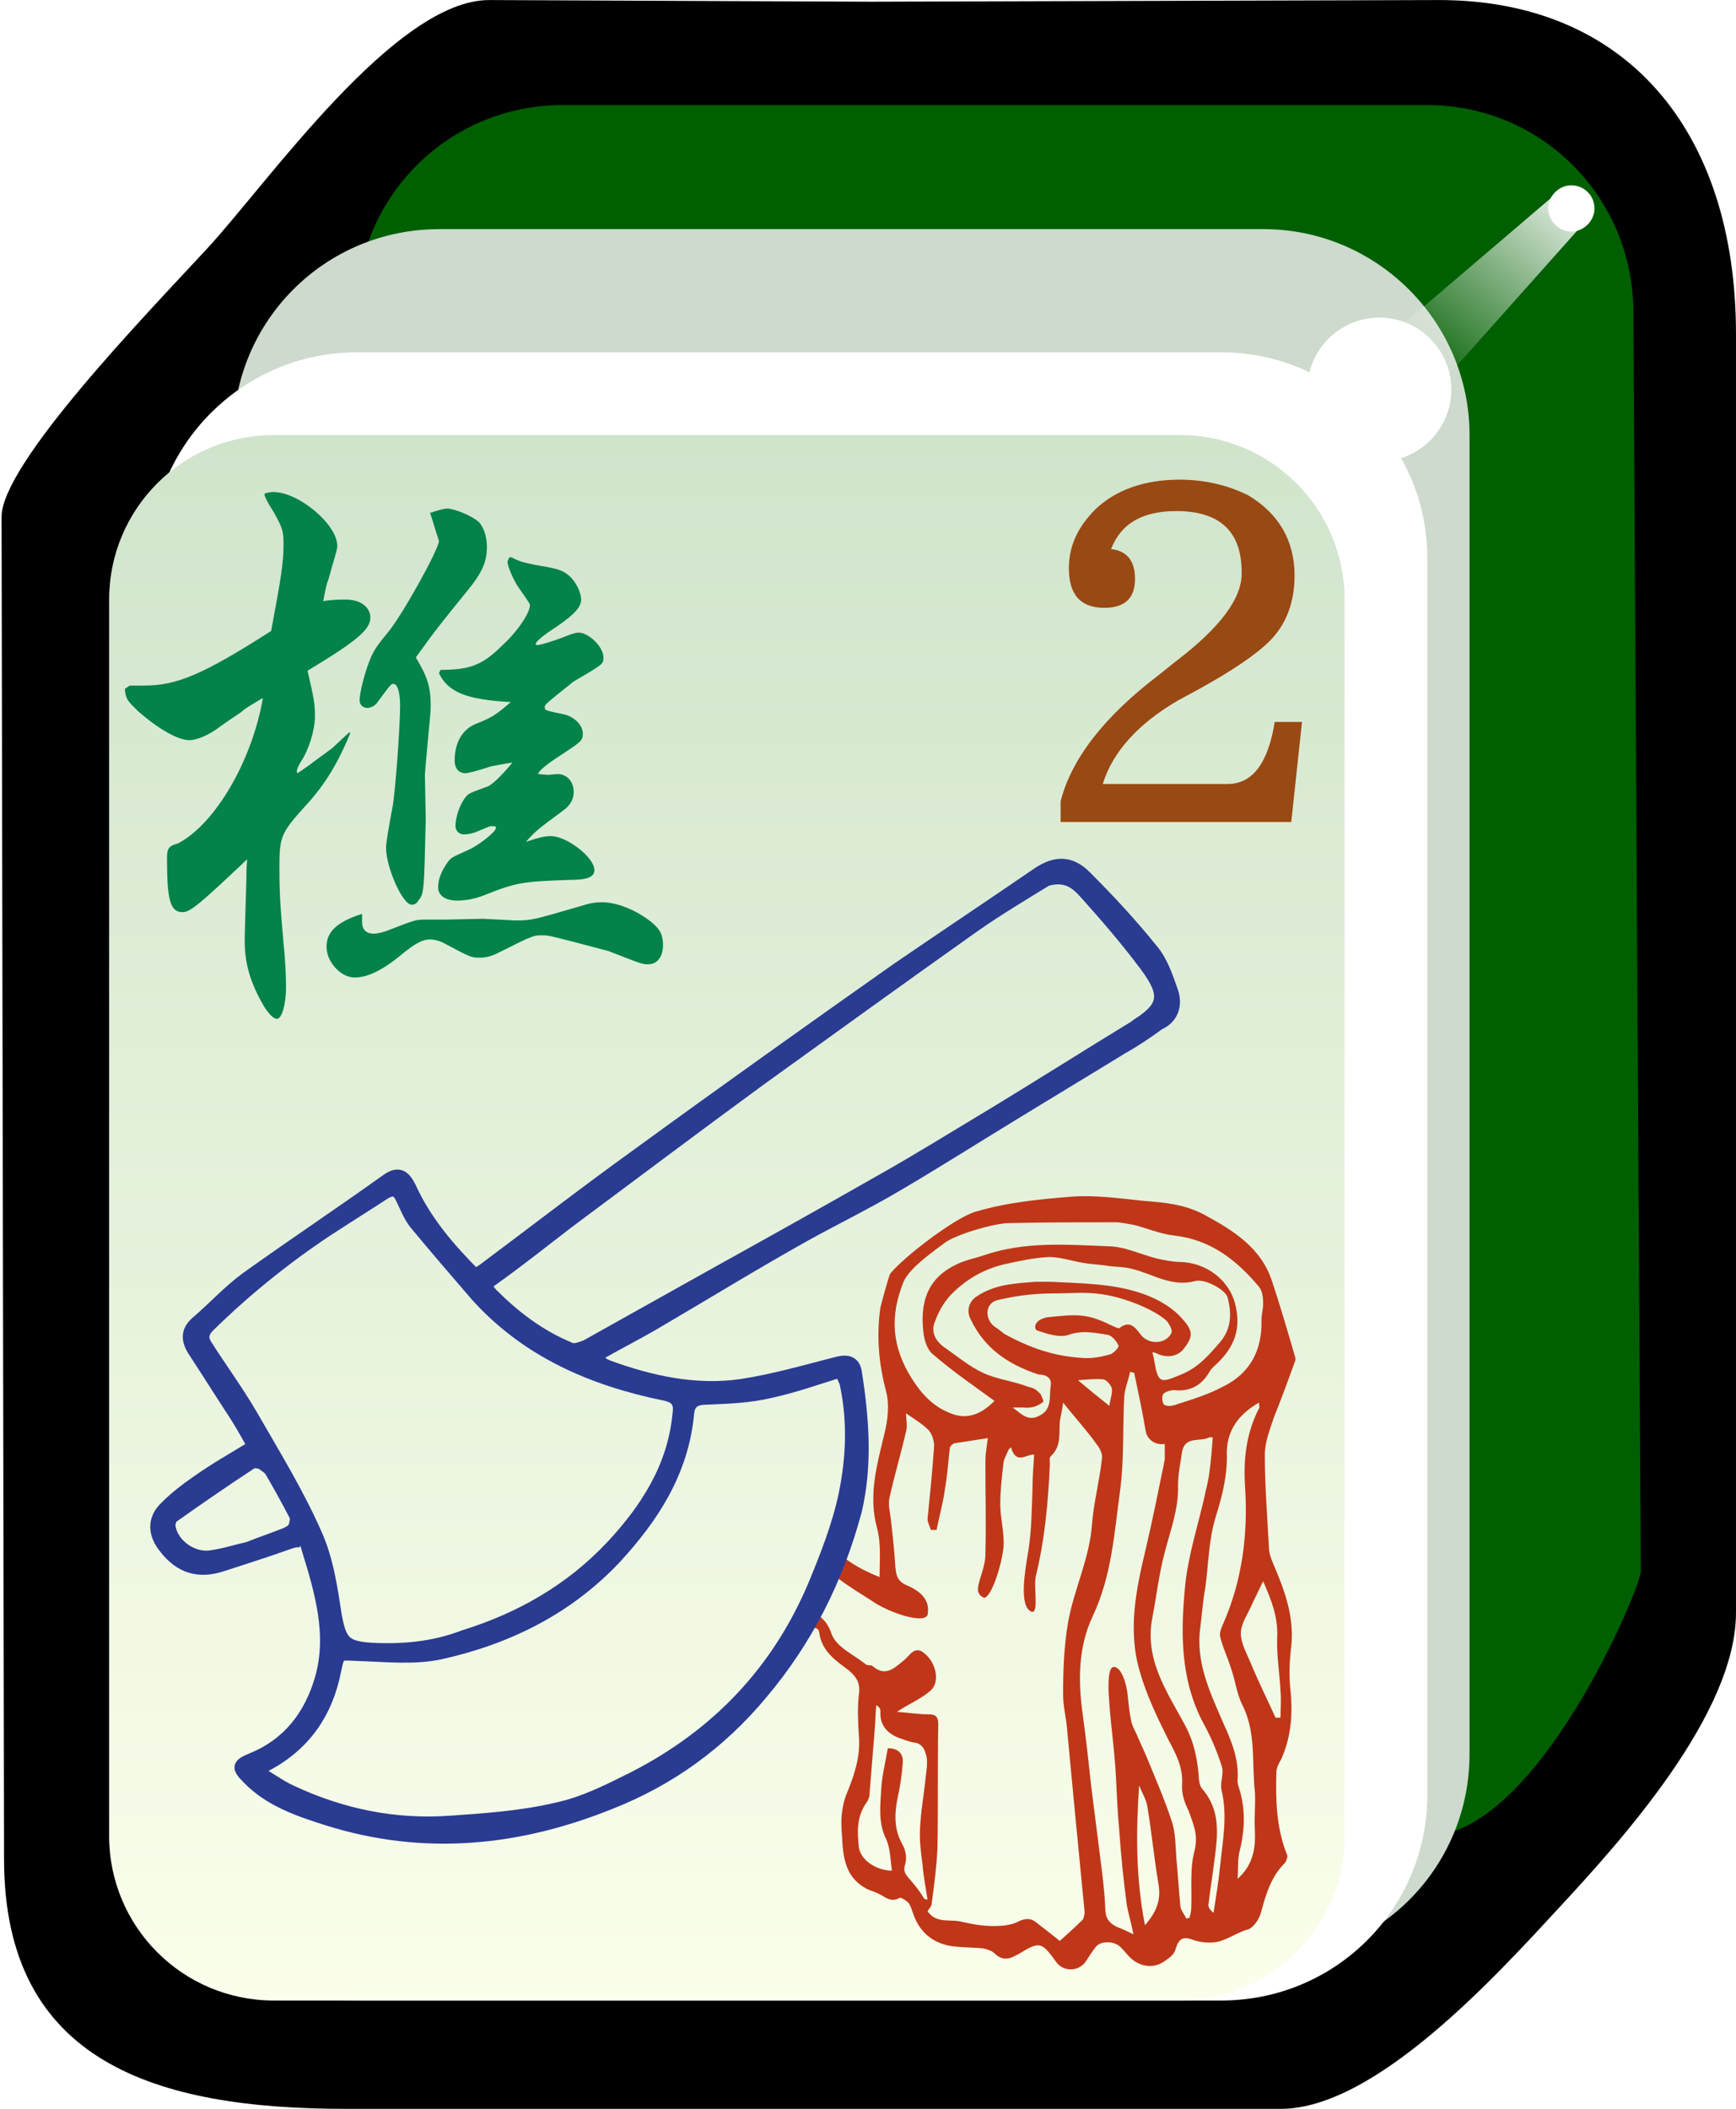 <?xml version="1.0" encoding="utf-8"?>
<!-- Generator: Adobe Illustrator 19.0.0, SVG Export Plug-In . SVG Version: 6.00 Build 0)  -->
<svg version="1.1"
	 id="svg2985" xmlns:dc="http://purl.org/dc/elements/1.1/" xmlns:cc="http://creativecommons.org/ns#" xmlns:rdf="http://www.w3.org/1999/02/22-rdf-syntax-ns#" xmlns:svg="http://www.w3.org/2000/svg"
	 xmlns="http://www.w3.org/2000/svg" xmlns:xlink="http://www.w3.org/1999/xlink" x="0px" y="0px" viewBox="-237 -92 210 255"
	 style="enable-background:new -237 -92 210 255;" xml:space="preserve">
<style type="text/css">
	.st0{enable-background:new    ;}
	.st1{fill:#005F00;}
	.st2{fill:#CDDACD;}
	.st3{fill:#FFFFFF;}
	.st4{fill:url(#rect3008_2_);}
	.st5{filter:url(#filter3970-5);}
	.st6{fill:url(#SVGID_1_);}
	.st7{fill:#038249;}
	.st8{fill:#994913;}
	.st9{fill:#BF3718;}
	.st10{fill:#2A3B92;stroke:#2A3B92;stroke-width:1.5;stroke-linecap:round;stroke-miterlimit:10;}
</style>
<filter  width="1.217" height="1.215" y="-0.108" x="-0.109" id="filter3970-5" color-interpolation-filters="sRGB">
	<feGaussianBlur  stdDeviation="0.128" id="feGaussianBlur3972-8"></feGaussianBlur>
</filter>
<g id="g4146" transform="translate(39.768,209.718)">
</g>
<g id="g4630_1_" transform="matrix(1.001,0,0,1,-1.376,203.406)" class="st0">
	<g id="g3062_1_">
		<path id="rect4031_1_" d="M-176.2-295.4l46.1,0.2l68.4-0.2c22.9-0.1,36.1,15.9,36.1,40.4v154.6c0,12.3-14,27.7-21.4,35.7
			s-22.1,24.3-33.6,24.3h-113c-22.9,0-41.3-5.6-41.3-30.2l-0.3-162.3c0-6.4,17.3-24.3,24.8-32.4C-203-273.3-187.6-295.5-176.2-295.4
			L-176.2-295.4z"/>
		<path id="rect3767_1_" class="st1" d="M-167.4-282.7h104.5c13.8,0,24.8,11.1,24.9,24.9l0.9,152.4c0,2-12.6,32-25.8,32h-104.5
			c-13.8,0-24.9-11.1-24.9-24.9v-159.5C-192.3-271.6-181.2-282.7-167.4-282.7L-167.4-282.7z"/>
		<path id="rect3861_1_" class="st2" d="M-182.3-267.7h99.6c13.7,0,24.9,11.2,24.9,24.9v159.5c0,13.8-11.1,24.9-24.9,24.9h-99.6
			c-13.7,0-24.9-11.2-24.9-24.9v-159.5C-207.2-256.6-196.1-267.7-182.3-267.7z"/>
		<path id="rect3765_1_" class="st3" d="M-192.3-252.8h104.5c13.7,0,24.9,11.2,24.9,24.9v149.5c0,13.8-11.1,24.9-24.9,24.9h-104.5
			c-13.7,0-24.9-11.2-24.9-24.9v-149.5C-217.2-241.6-206-252.8-192.3-252.8z"/>
		
			<linearGradient id="rect3008_2_" gradientUnits="userSpaceOnUse" x1="-369.856" y1="182.629" x2="-369.856" y2="144.11" gradientTransform="matrix(4.981 0 0 -4.984 1694.646 667.42)">
			<stop  offset="0" style="stop-color:#D0E4CC"/>
			<stop  offset="1" style="stop-color:#FBFFEC"/>
		</linearGradient>
		<path id="rect3008_1_" class="st4" d="M-202.3-242.8h109.5c11,0,19.9,8.9,19.9,19.9v149.5c0,11-8.9,19.9-19.9,19.9h-109.5
			c-11,0-19.9-8.9-19.9-19.9v-149.5C-222.2-233.9-213.3-242.8-202.3-242.8z"/>
		<path id="path3932_1_" class="st3" d="M-42.7-270.2c0,1.5-1.3,2.8-2.8,2.8s-2.8-1.3-2.8-2.8s1.3-2.8,2.8-2.8
			S-42.7-271.8-42.7-270.2z"/>
		<g id="path3936_1_" class="st5">
			
				<linearGradient id="SVGID_1_" gradientUnits="userSpaceOnUse" x1="-360.744" y1="203.557" x2="-363.86" y2="200.087" gradientTransform="matrix(7.101 0 0 -6.689 2518.013 1087.41)">
				<stop  offset="0" style="stop-color:#FFFFFF"/>
				<stop  offset="1" style="stop-color:#FFFFFF;stop-opacity:0"/>
			</linearGradient>
			<polygon class="st6" points="-47.8,-271.6 -76.6,-247 -68.4,-241 -43.2,-269.3 			"/>
		</g>
		<path id="path3882_1_" class="st3" d="M-60-248.3c0,4.8-3.9,8.7-8.7,8.7c-4.8,0-8.7-3.9-8.7-8.7c0,0,0,0,0,0
			c0-4.8,3.9-8.7,8.7-8.7C-63.9-257-60-253.1-60-248.3C-60-248.3-60-248.3-60-248.3z"/>
	</g>
</g>
<g>
	<path class="st7" d="M-221.3-9.1h1.7c4,0,7.1-1.3,15.4-6.6c1.2-6.4,1.5-8.3,1.5-10.4c0-1.7-0.1-2-1.2-4c-0.7-1.1-0.7-1.1-1.1-2
		v-0.2c0.5-0.2,0.9-0.2,1.1-0.2c3,0,7.7,3.9,7.7,6.5c0,0.4-0.2,1-0.4,1.7c-0.4,1.3-0.6,2.3-0.8,2.7c-0.1,0.3-0.3,1.2-0.5,2.3
		c1-0.2,2-0.2,2.7-0.2c1.8,0,3,0.9,3,2.2c0,1.4-1.6,2.8-7.6,6.4c0.8,3.4,0.9,4.1,0.9,5.5c0,1.6-0.7,4-1.7,5.5
		c-0.3,0.5-0.5,0.9-0.5,1.2l0.1,0.2l1.3-0.9c0.9-0.7,1.8-1.3,2.7-2c0.2-0.1,1.2-1.1,2.2-2h0.2c-1.5,3.6-3,6.2-5.5,8.9
		c-2.9,3.2-3.1,3.7-3.1,7.3c0,3.4,0.1,4.6,0.5,9.3c0.2,1.9,0.3,3.8,0.3,5.3c0,2-0.5,3.8-1.1,3.8c-0.4,0-0.9-0.5-1.5-1.4
		c-1.6-2.7-2.4-5.1-2.4-8c0-1.1,0.1-3.7,0.2-7.3c0-0.6,0-1.5,0.1-2.6c-5.7,5.4-6.9,6.4-7.8,6.4c-1.5,0-1.9-1.4-1.9-6.5
		c0-1.2,0.2-1.5,1.3-1.8c4.5-2.3,9-10,10.3-17.6c-1.2,0.7-2.2,1.3-2.5,1.6c-0.2,0.2-1.2,0.8-2.6,1.8c-1.4,1.1-2.9,1.7-3.8,1.7
		c-1.4,0-3.8-1.4-6.2-3.5c-1.2-1.2-1.5-1.4-1.6-2.7L-221.3-9.1z M-193.2,18.9v0.6c0,0.9,0.5,1.4,1.4,1.4c0.5,0,1.3-0.2,2-0.5
		c3.1-1.2,3.1-1.2,4.4-1.2h2.4l4.4-0.1l3.9,0.2c2,0,2,0,8.5-1.9c0.6-0.2,1.3-0.3,2-0.3c1.8,0,4.1,0.9,6,2.4c1.1,0.9,1.4,1.6,1.4,2.8
		c0,1.4-0.7,2.3-1.8,2.3c-0.7,0-0.7,0-4.8-1.6c-7.2-1.9-7.2-1.9-8-1.9c-1.1,0-1.1,0-5.5,2.2c-0.6,0.3-1.3,0.5-2,0.5
		c-1.1,0-1.1,0-4.3-1.7c-0.5-0.3-1.2-0.5-1.8-0.5c-0.9,0-1.8,0.5-3.4,1.8c-2.4,2-4.2,2.8-5.7,2.8c-1.7,0-3.4-1.9-3.4-3.7
		s1.2-3,4.3-4L-193.2,18.9z M-184.9-30c0.9-0.3,1.6-0.5,2-0.5c0.9,0,3,0.9,3.8,1.6c0.6,0.6,1,1.8,1,3c0,1.8-0.5,3.1-2.5,5.5
		c-2.9,3.6-3.6,4.4-6.1,7.9c1.4,2.3,1.8,3.6,1.8,5.8c0,0.8-0.1,1.7-0.2,2.7c-0.3,3.3-0.5,5.4-0.5,5.6l0.1,5.5
		c-0.2,8.7-0.2,9-0.9,9.8c-0.2,0.4-0.5,0.5-0.8,0.5c-1.1,0-3.1-4.5-3.1-6.9c0-0.5,0.3-2.4,0.8-5c0.3-1.6,0.9-9.5,0.9-12.2
		c0-1.5-0.3-2.6-0.8-2.6c-0.3,0-0.3,0-2,2.3c-0.3,0.4-0.8,0.6-1.2,0.6c-0.5,0-0.9-0.4-0.9-0.9c0-0.9,0.6-3.4,1.4-5.3
		c0.4-0.8,0.6-1.2,2-2.9c1.7-2,6.2-10.1,6.2-11.1c0,0-0.4-1.2-1.1-3.5L-184.9-30z M-169.6,1.6c1.2,0,2,0.9,2,2.2
		c0,0.9-0.5,1.7-1.4,2.3c-3.1,2.3-3.1,2.3-4.4,3.7c1.5-0.5,2.3-0.7,3-0.7c2,0,5.3,2.6,5.3,4.1c0,0.9-0.9,1.2-3.1,1.2
		c-5.6,0.2-6.3,0.3-10.1,1.8c-1.2,0.5-2.4,0.7-3.4,0.7c-1.4,0-2.3-0.6-2.3-1.6c0-1,0.4-2,1.2-3.1c0.4-0.5,0.4-0.5,2.4-1.4
		c1.2-0.5,3.4-2.2,3.4-2.7c0-0.2-0.2-0.2-0.5-0.2s-0.2,0-1.9,0.7c-0.5,0.2-1,0.3-1.5,0.3c-0.5,0-1-0.4-1-1c0-1.2,0.6-2.8,1.3-3.6
		c0.4-0.4,0.4-0.4,2.6-1.2c0.5-0.2,1.6-1.2,3-2.9c-1.2,0.2-2.3,0.4-2.7,0.5c-1.5,0.5-2.7,0.8-3,0.8c-0.8,0-1.3-0.6-1.3-1.5
		c0-2.2,0.9-3.7,2.4-4.4c2.3-0.9,2.6-1.2,4.4-2.7c-5.4-0.3-7.6-1.2-8.7-3.5l0.2-0.4c3.4,0,5-0.5,7.4-2.9c1.9-1.7,3.4-4,3.4-4.9
		c0-0.2,0-0.2-1.4-2.2c-0.5-0.7-1.3-2.5-1.3-3c0-0.2,0.1-0.3,0.2-0.6h0.3c0.9,0.5,1.4,0.6,2.8,0.9c2.4,0.4,3.3,0.6,4,1.2
		c0.9,0.7,1.6,2.1,1.6,3c0,0.9-0.8,1.8-3,3.3c-1.7,1.1-2.5,1.8-2.5,2.1c0,0.1,0.1,0.1,0.2,0.1c0.4,0,2-0.5,3.3-1
		c0.7-0.3,1.3-0.5,1.7-0.5c1.2,0,3,1.7,3,3c0,0.8,0,0.8-3.6,2.9c-3.5,2.8-3.5,2.8-3.5,3.1c0,0.4,0,0.4,2.4,0.9
		c1.2,0.3,2.2,1.3,2.2,2.3c0,0.9-0.2,1-3.1,2.9c-1.5,1-2.3,1.7-2.3,2l1.2,0.1L-169.6,1.6z"/>
</g>
<path class="st8" d="M-94.8-12l-2,1.6c-6.7,5.1-10.6,10.2-11.9,15.3v2.5h27.9l1.3-12.1h-3.3c-0.8,5-2.7,7.5-5.7,7.5h-15.1
	c1.2-3.9,4.3-7.3,9.1-10.1l2.4-1.3c4.2-2.3,7.1-4.3,8.7-5.9c2-2,3-4.7,3-7.9c0-4.2-1.9-7.5-5.6-9.7c-2.4-1.2-5.2-1.9-8.3-1.9
	c-4.2,0-7.7,1.2-10.2,3.6c-2.1,2.1-3.2,4.4-3.2,7.1c0,3.2,1.4,4.8,4.3,4.8c2.5,0,3.7-1.2,3.7-3.5c0-2.2-1-3.4-2.9-3.6
	c1.2-3.1,3.8-4.6,7.9-4.6c5.3,0,7.9,2.5,7.9,7.4C-86.7-19.7-89.4-16.1-94.8-12z"/>
<path class="st9" d="M-80.3,72.5c0-0.1,0-0.2,0-0.3c-0.9-3.1-1.8-6.2-2.8-9.2c-1.3-4.1-4.7-6.2-8.2-8.1c-2.4-1.3-4.9-1.5-7.5-1.7
	c-2.8-0.3-5.7-0.7-8.5-0.5c-3.9,0.3-7.9,0.7-11.6,1.8c-2.4,0.6-8.8,5.5-10.4,7.5c-0.2,0.3-1.1,3.7-1.2,4.1
	c-0.5,3.5-0.2,6.8,0.7,10.2c0.4,1.5,0.2,3.4-0.2,5c-0.9,3.8-2,7.5-0.9,11.5c0.5,1.9,0.3,3.9,0.3,5.9c-1.5-0.6-2.9-1.3-4.1-2.2
	c-0.1,0.2-0.2,0.4-0.3,0.6c-0.1,0.6-0.3,1.2-0.7,1.7c1.3,1,2.8,1.9,4.2,2.8c2,1.4,6.2,2.8,6.7,1.7c0.3-1.5-0.4-2.7-2.5-3.6
	c-1.2-0.5-1.3-1.3-1.4-2.3c-0.1-1.8-0.3-3.6-0.5-5.4c-0.1-1-0.4-2-0.2-2.9c0.6-2.7,1.4-5.4,2-8c0.2-0.7,0-1.5,0-2.2
	c1,0.7,2,1.3,2.7,2c0.4,0.4,0.7,1.3,0.7,1.9c-0.2,3-0.5,5.9-0.8,8.9c0,0.4,0.3,0.9,0.4,1.3c0.2,0,0.4,0,0.7,0c0.3-1.6,0.8-3.3,1-4.9
	c0.3-1.7,0.4-3.3,0.6-5c0-0.2,0.4-0.6,0.7-0.6c1.3-0.2,2.6-0.4,3.9-0.6c-0.1,0.8-0.3,1.8-0.3,2.8c0,3.8,0.1,7.5,0,11.3
	c0,1-0.4,2.1-0.7,3.1c-0.2,0.8-0.5,1.6,0.5,2.1c0.9,0.1,2.2-4,2.4-6.2c0.1-1.7-0.4-3.4-0.4-5.1s0.2-3.4,0.4-5.1
	c0.1-0.5,0.4-1,0.6-1.5c0.1-0.1,0.2-0.2,0.3-0.3c0.6,2.2,1.9,0.8,2.8,0.9c-0.1,1.4-0.2,2.8-0.2,4.1c-0.1,2.5-0.1,5-0.5,7.5
	c-0.4,2.4-1.2,6.8,0.4,7.4c0.9,0.2,0.2-3,0.5-4.3c1.1-4.5,1.5-9,1.7-13.6c0-0.3-0.1-0.7,0.1-0.9c1.3-1.2,1-2.7,1.1-4.2
	c0.1-0.7,0.3-1.3,0.4-2.3c1.5,1.9,2.9,3.4,4.1,5.1c0.4,0.5,0.7,1.2,0.6,1.7c-0.3,2.7-1,5.3-1.2,7.9c-0.3,4.2-2.2,7.9-2.9,11.9
	c-0.5,2.9-0.6,5.8-0.6,8.7c0,1.5,0.4,2.9,0.5,4.4c0.3,3.2,0.6,6.3,0.9,9.5c0.4,4.1,0.8,8.3,1.2,12.4c0,0.3-0.1,0.7-0.2,0.9
	c-0.9,0.9-1.9,1.8-2.8,2.6c-1-0.8-1.9-1.5-2.8-2.2c-0.6-0.5-1.2-0.6-2.1-0.2c-0.9,0.5-2,0.6-3.1,0.6c-1.3,0-2.5-0.2-3.8-0.5
	c-1.4-0.4-3.1,0.3-4.2-1.3c0.2-0.3,0.5-0.6,0.5-0.9c0.3-2.2,0.6-4.5,0.7-6.7c0.1-5,0-10,0.1-15c0-0.9-0.3-1.2-1.2-1.2
	c-1.2,0-2.4-0.2-3.8-0.3c1.5-1,3-1.6,4.1-2.6s0.7-3.3-0.8-4.5c-1.2-1-1.8,0.4-2.5,0.9c-1.1,0.9-2.2,2-3.7,0.7
	c-0.2-0.2-0.6-0.1-0.8-0.2c-1.5-1.2-3.6-2.1-4.2-3.7c-0.4-1.2-1-1.9-1.8-2.4c-0.1,0.6-0.3,1.2-0.6,1.6c0.2,0,0.3,0,0.5,0.1
	c0.2,0,0.4,0.3,0.4,0.5c0.3,2.3,2,3.4,3.6,4.6c0.9,0.8,1.4,1.5,1.2,2.9c-0.2,1.7-0.1,3.4,0,5c0.2,2.4-0.5,4.6-1.4,6.8
	c-0.6,1.4-0.8,3-0.7,4.5c0.2,2.1-0.1,5.3,2.7,7c0.6,0.4,1.2,0.5,1.8,0.8c0.8,0.4,1.5,1.1,2.5,0.5c0.2-0.1,0.8,0.3,1.1,0.6
	c0.3,0.4,0.4,0.9,0.6,1.4c0.8,2.3,2.6,3.7,5.2,3.9c1.1,0.1,2.2,0.1,3.2,0.2c0.5,0.1,1.1,0.3,1.4,0.6c0.8,0.8,1.6,0.8,2.5,0.3
	c0.1-0.1,0.3-0.1,0.4-0.2c2.6-1.6,2.8-1.5,4.6,1l0,0c0.9,1.2,2.8,1.1,3.6-0.2c0.4-0.6,0.7-1.1,1.1-1.6c0.6-0.9,2.4-0.8,3.1,0
	c0.4,0.4,0.7,0.8,1.1,1.2c1.1,1.1,2.8,1.4,4.1,0.5l0,0c0.6-0.4,1.3-0.9,1.4-1.5c0.4-1.3,0.9-1.6,2.2-1.1c0.9,0.3,2,0.4,2.9,0.2
	c1.3-0.3,2.5-1.2,3.7-1.5c0.6-0.2,1.3-1.2,1.5-1.9c0.6-2.2,1.2-4.4,2.9-6.1c0.2-0.2,0.4-0.8,0.3-1c-1.3-3.2-1.4-6.6-1.3-10
	c0-0.5,0.3-1.1,0.6-1.6c1.2-2.7,1.4-5.5,1.1-8.4c-0.2-1.7-0.1-3.5,0.1-5.2c0.4-3.8-0.9-7-2.3-10.3c-0.2-0.5-0.4-1.1-0.4-1.7
	c-0.2-3.7-0.5-7.5-0.5-11.2c0-1.5,0.6-3,1.1-4.5C-81.9,76.9-81.1,74.7-80.3,72.5z M-126.9,135.3c-0.5-0.6-0.9-0.9-0.6-1.9
	c0.2-0.6,0.1-1.6-0.3-2.3c-1.1-1.9-1-3.8-0.6-5.8c0.3-1.3,0.5-2.7,0.6-4.1c0.1-1-0.4-1.8-1.8-1.8c-0.3,1.7-0.7,3.3-0.8,4.9
	c-0.1,2-0.4,4.1,0.6,6.1c0.5,1.1,0.5,2.5,0.7,3.8c-1.9,0-3.8-1.3-4-2.8c-0.2-1.8-0.3-3.7,0.9-5.4c0.3-0.4,0.4-0.8,0.4-1.3
	c0.2-2.5,0.4-5,0.6-7.4c0.1-1,0.1-2.1,0.2-3.1c0.4,0.2,0.5,0.5,0.5,0.7c-0.1,1.6,0.7,2.6,2.1,3.2c0.6,0.2,1.3,0.5,1.9,0.6
	c1.1,0.1,1.4,0.9,1.6,1.8c0.1,0.7,0,1.5-0.1,2.2c-0.2,2.1-0.6,4.2-0.7,6.3c-0.1,1.5,0.1,3,0.3,4.5c0.1,1.4,0.4,2.8,0.6,4.2
	c-0.1,0-0.2,0-0.4-0.1C-125.6,136.9-126.2,136.1-126.9,135.3z M-122,78.9c-2.1-0.8-3.5-2.3-4.7-4.2c-2.4-3.8-2.7-7.5-1-11.7
	c0.7-1.7,3.9-3.9,5.1-4.8c1.5-1,5.9-2.3,7.7-2.3c4.3-0.1,8.5-0.1,12.8-0.1c0.7,0,1.5,0.2,2.2,0.3c1.6,0.4,3.2,1.1,4.9,1.3
	c4.5,0.5,7.6,3,10.3,6.2c0.4,0.5,0.5,1.3,0.5,2s-0.2,1.4-0.2,2c0.1,3.7-1.4,6.5-4.7,8.1c-1.7,0.9-3.6,1.5-5.5,2.1
	c-0.5,0.2-1.1,0.3-1.5,0.1c-0.3-0.1-0.4-1-0.2-1.3c0.2-0.3,0.9-0.5,1.3-0.5c1.9,0.2,3.3-0.5,4.3-2.2c0.2-0.4,0.6-0.7,0.9-1
	c2.1-2,3-4.2,2.2-7.3c-0.8-2.9-3.5-4.9-6.6-5c-0.9,0-1.9-0.2-2.8-0.4c-2-0.5-4-1.5-6-1.5c-5-0.2-10.1-0.6-15,1.1
	c-1.2,0.4-2.4,0.6-3.5,1.2c-3.4,1.7-4.2,4.6-3.8,8.1c0.1,1,0.5,2.2,1.2,2.7c2.3,2,4.8,3.7,7.4,5.6C-118.1,78.8-119.8,79.8-122,78.9z
	 M-109.9,75.6c-0.2,1.2,0.2,2.7-1.2,3.5c-1.5,0.9-2.3-0.1-3.4-0.9c0.6,0,1,0,1.3,0c0.9,0.1,1.7-0.1,2.4-0.7c0.1-0.1-0.3-0.8-0.3-0.9
	c-0.6-0.6-0.7-0.7-1.5-0.9c-1.8-0.7-3.8-0.9-5.5-1.7c-1.7-0.8-3.1-2-4.7-3.1c-1.1-0.8-1.6-1.9-1.1-3.1c0.4-1.1,1-2.2,1.8-3.1
	c1.8-1.9,4-3.2,6.5-3.8c1.8-0.4,3.6-0.8,5.5-0.9c1.4,0,2.8,0.5,4.1,0.7c1.1,0.2,2.1,0.2,3.2,0.4c0.9,0.1,1.8,0.1,2.6,0.3
	c2.6,0.6,4.9,2.3,7.8,1.5c1.2-0.3,3.7,1.1,3.9,2c0.5,1.9,0.5,3.8-1,5.5c-1.3,1.5-2.6,3-4.6,3.8c-2.6,1.1-2.8,1.1-3.3-1.8
	c0-0.2-0.1-0.4-0.2-0.9c0.3,0.1,0.5,0.1,0.6,0.2c1.1,0.5,2.4,0.4,3.2-0.6c1.1-1.4,1.1-2.1,0.1-3.3c-1.3-1.6-3-2.6-4.9-3.3
	c-3.6-1.3-7.4-1.3-11.2-1.5c-0.7,0-1.3,0-2,0c-2.5,0.2-4.9,0.3-7.1,1.8c-0.9,0.6-1.2,1.7-0.7,2.7c1.7,3.6,4.6,5.5,8.2,6.7
	C-110.5,74.2-109.7,74.6-109.9,75.6z M-115.5,69.3l-0.9-0.7c-1.5-0.8-1.6-3,0.1-3.4c1.8-0.4,3.8-0.8,6.9-0.8c1.9,0,3.7-0.2,5.7,0.1
	c2.8,0.4,6.4,1.9,7.8,3.2c0.3,0.3,0.8,1.2,0.6,1.5c-0.7,1.4-2.8,1.4-3.7,0.2c-0.7-0.9-1.3-1.8-2.6-0.8c-0.1,0.1-0.6-0.2-0.9-0.3
	c-3-1.5-4.2-1.4-7.9-1c-1.7,0.4-1.5,1.5-1.1,1.6c1.2,0.4,2.7,0.9,3.8,0.5c1.7-0.6,3.2-0.2,4.7,0c0.5,0.1,1.1,0.8,1.3,1.3
	c0.1,0.2-0.6,1-1.1,1.1c-1.1,0.3-2.2,0.5-3.3,0.4C-109.5,72-112.4,71-115.5,69.3z M-106.6,74.9c1.3-0.1,2.2-0.2,3.1-0.1
	c0.4,0.1,0.9,0.7,1,1.1c0.1,0.6-0.2,1.2-0.3,2.1C-104.2,76.9-105.3,76-106.6,74.9z M-98.5,140.8c-1.1-5.7-1.1-11.2-0.7-16.9
	c0.4,1,0.9,1.8,1,2.6c0.5,3,0.8,6.1,1.3,9.1C-96.5,137.6-97,139.1-98.5,140.8z M-92.5,131.8c-0.6,2.2-0.3,4.6-0.4,6.9
	c0,0.4-0.1,0.8-0.2,1.2c-0.1,0-0.3,0.1-0.4,0.1c-0.2-0.5-0.6-0.9-0.7-1.4c-0.2-1.9-0.3-3.9-0.5-5.9c-0.1-1.5-0.1-3-0.5-4.3
	c-0.9-2.8-2.1-5.5-3.2-8.2c-0.3-0.7-0.6-1.3-0.9-2c-0.3-0.8-0.8-1.5-0.9-2.3c-0.2-1-0.3-2-0.4-3c-0.1-1.2-0.8-3.6-1.8-3.3
	c-0.6,0.3-0.5,2.4-0.5,2.9c0.2,3.9,0.7,6.6,0.9,10.5c0.1,2.1,0.2,4.3,0.4,6.4c0.2,3,0.5,5.9,0.9,8.9c0.2,1.2,0.6,2.4,0.8,3.6
	c-0.4-0.2-1.2-0.6-2-0.9c-1-0.5-1.4-1.1-1.4-2.3c-0.1-2.5-0.5-5.1-0.8-7.6c-0.3-2.4-0.6-4.8-0.9-7.1c-0.3-2.8-0.6-5.6-1-8.5
	c-0.6-4.2-0.6-8.3,1.2-12.1c2.3-4.9,2.6-10.1,3.3-15.2c0.5-3.8,0.3-7.6,0.5-11.4c0.1-1,0.5-1.9,0.7-2.9c0.2,0,0.3,0.1,0.5,0.1
	c0.5,2.4,1,4.7,1.4,7.1c0.2,1,1.2,1.7,2.3,1.5l0,0c0,0.6,0,1.2,0,1.8c0,0.2-0.1,0.4-0.1,0.6c-0.7,3.4-1.4,6.9-2.2,10.3
	c-1.2,5-2.2,9.9-0.7,14.9c0.8,2.8,2.1,5.5,3.4,8.1c0.9,1.7,1.8,3.3,1.7,5.4c-0.1,1.2,0.3,2.3,0.8,3.3
	C-92.7,128.5-92,129.8-92.5,131.8z M-89.4,133.6c-0.2,1.9-0.5,3.8-0.8,5.7c-0.4-0.3-0.7-0.7-0.6-1.1c0.2-1.8,0.5-3.5,0.7-5.2
	c0.4-3,0.8-6-1.4-8.6c-0.4-0.4-0.5-1.2-0.5-1.8c-0.2-2.1-0.6-4-1.6-5.9c-2.2-4.1-5-8-4-13.1c0.5-2.6,0.8-5.3,1.5-7.9
	c0.7-2.7,1.7-5.3,1.6-8.1c0-1.3,0.3-2.7,0.5-4.1c0.4-1.9,2.2-1.1,3.3-1.7c0.1,0,0.2,0,0.4,0c-0.1,1.5-0.2,2.8-0.4,4.2
	c-0.1,1-0.4,2-0.6,3c-0.8,3.5-1.9,6.9-2.3,10.4c-0.6,5.9-0.7,11.9,2.4,17.4c0.8,1.5,1.5,3.2,2,4.8c0.3,0.9-0.3,2.1,0,3
	C-88.5,127.7-89.1,130.6-89.4,133.6z M-87.3,135.2c0.1-1,0-2.1,0.2-3.1c0.6-2.4,0.8-4.7,0.2-7.1c-0.1-0.6-0.4-1.1-0.4-1.7
	c0.2-2.5-0.7-4.7-1.7-6.9c-1.6-3.7-3.4-7.4-2.8-11.6c0.2-1.6,0.3-3.2,0.6-4.8c0.4-2.9,0.4-5.9,1.3-8.7c0.8-2.6,1.4-5,1.3-7.7v-0.1
	c0.1-2.7,1.5-4.5,3.9-5.9c0,0.4,0.1,0.6,0,0.7c-1.5,2.9-1.9,6-1.7,9.3c0.4,5.8-0.3,11.5-2.7,16.9c-0.2,0.4-0.4,1-0.3,1.4
	c0.3,1.3,0.9,2.5,1.3,3.8c0.5,1.4,0.7,3,1.3,4.3c1.8,3.4,1.2,7.1,1.6,10.7c0.1,1.5-0.1,3,0,4.6C-85.1,131.5-85.4,133.5-87.3,135.2z
	 M-82.5,105.9c-0.1,2.2,0.3,4.4,0.4,6.6c0.1,1,0,2.1,0,3.2c-0.2,0-0.4,0-0.6,0c-1-2.2-2.1-4.4-3-6.6c-0.5-1.2-1.2-2.4-1.2-3.6
	s0.9-2.4,1.4-3.6c0.4-0.8,0.8-1.7,1.3-2.7C-83.2,101.5-82.4,103.5-82.5,105.9z"/>
<g>
	<path class="st10" d="M-201.3,92.4c-0.1,0.5-0.5,0.8-1.2,1.1c-1.5,0.6-3,1.1-4.5,1.7c-1.4,0.3-2.9,0.8-4.4,1
		c-2.2,0.4-4.7-1.3-5.1-3.5c-0.1-0.4,0.1-1.1,0.4-1.3c3.1-2.2,6.3-4.4,9.5-6.5c0.3-0.2,1.1-0.1,1.5,0.2c0,0,0,0,0-0.1
		c-0.1-0.2-1.3-1.8-1.4-2c-2.3,1.4-4.6,2.7-6.7,4.2c-1.3,0.9-2.6,1.9-3.7,3c-1.6,1.5-1.5,3.3-0.1,5c1.8,2.3,4,3,6.8,2.1
		s5.6-1.8,8.4-2.8c0.6-0.2,1.1-0.2,1.4,0C-200.6,94.3-201.1,92.7-201.3,92.4z"/>
	<path class="st10" d="M-95.3,27.7c-0.6-1.7-1.2-3.5-2.4-4.9c-2.5-3.1-5.2-6-8-8.8c-1.8-1.8-3.6-1.8-5.7-0.4
		c-5.7,3.9-11.4,7.7-17.1,11.6c-10.5,7.4-20.9,14.8-31.2,22.3c-6.4,4.6-12.6,9.4-18.9,14.1c-0.3,0.2-0.6,0.4-1,0.6
		c0.3,0.3,0.6,0.8,0.8,1.2c0.2,0.2,0.5,0.3,0.7,0.5c-0.1-0.4,0.1-0.8,0.7-1.2c3.1-2.2,6.1-4.6,9.1-6.9c7.8-5.8,15.5-11.6,23.3-17.3
		c8.6-6.2,17.2-12.4,25.8-18.5c3-2.1,6.2-4,8.8-5.6c2.5-0.7,3.7,0.5,4.7,1.6c2.6,2.9,5.1,5.8,7.4,8.9c2.5,3.4,2.2,4.9-1.1,7
		c-0.1,0.1-0.3,0.2-0.4,0.3c-5.6,3.4-11.1,6.9-16.7,10.3c-4.5,2.7-9,5.5-13.6,8.1c-6.5,3.7-13.1,7.4-19.6,11c-5.4,3-10.7,6-16.1,9
		c-0.5,0.3-1.2,0.5-1.8,0.6c0.6,0.2,1.2,0.5,1.7,0.7c0.1,0,0.2,0.1,0.3,0.1l0,0c0.2,0.1,0.6,0.1,0.8,0.2c-0.1-0.1-0.1-0.1-0.2-0.2
		c2.8-1.6,5.4-2.9,7.9-4.4c5.8-3.4,11.5-6.9,17.4-10.2c3.8-2.1,7.7-4,11.4-6.2c4.6-2.7,9-5.5,13.6-8.3c4.4-2.7,8.9-5.4,13.3-8.1
		c1.6-0.9,3.1-1.9,4.6-3C-95.2,31.1-94.6,29.5-95.3,27.7z"/>
	<path class="st10" d="M-133.5,73.9c-0.2-1.2-1-1.4-2.2-1.1c-3.9,1-7.7,2.1-11.6,2.7c-5.6,0.8-11-0.4-16.2-2.3
		c-0.2-0.1-4.6-2.2-4.7-2.2c-3.6-1.5-6.6-3.8-9.3-6.5c-0.1-0.1-2-2.4-2-2.3c-3.2-3.2-6.1-6.6-7.9-10.6c-0.7-1.4-1.4-1.9-2.8-0.9
		c-5.6,4-11.3,7.8-16.9,11.8c-2.2,1.6-4,3.6-6.1,5.4c-1.3,1.1-1.1,2.3-0.3,3.5c1.7,2.6,3.4,5.3,5.1,7.9c0.7,1.1,1.4,2.4,2.1,3.6
		c-0.1,0,1.5,2.1,1.6,2.2c1.2,2,2.3,4,3.4,6.1c0.3,0.5,1.4,3.5,1.5,4c1.6,5.2,3.2,10.5,1.6,15.9c-1.3,4.4-3.9,7.8-8.3,9.6
		c-1.7,0.7-1.8,1-0.5,2.3c2.6,2.7,6.1,3.9,9.6,5c11.7,3.7,23.2,2.5,34.3-2c7.1-2.8,13.2-7.2,18.2-13.2c5.5-6.5,9.2-13.9,11.4-22.1
		C-132.2,85.2-132.6,79.6-133.5,73.9z M-198.8,93.5c-2.2-5-5.1-9.7-7.8-14.4c-1.7-2.9-3.6-5.5-5.4-8.3c-0.6-0.9-0.6-1.6,0.3-2.5
		c4.4-4.3,9.1-8.1,14.2-11.5c2.3-1.5,4.7-3,7-4.5c1-0.6,1.6-0.5,2.1,0.6c0.5,1,0.9,2.1,1.6,3c2.4,2.9,4.9,5.8,7.4,8.7
		c6.1,6.8,14,10.2,22.7,12c1.6,0.3,2,1,1.8,2.4c-0.6,6.4-3.9,11.5-8.1,16c-4.9,5.2-10.9,8.7-18,10.9c-3.4,1.3-7.1,1.7-11,1.5
		c-3.3-0.2-3.8-0.9-4.4-4C-196.9,100.1-197.4,96.6-198.8,93.5z M-134.8,88.7c-0.8,3.8-2.3,7.6-3.8,11.2c-4.4,10.3-11.7,17.9-21.6,23
		c-3,1.5-6.1,3.1-9.4,3.8c-4.2,1-8.5,1.3-12.8,1.6c-6.8,0.5-13.2-0.8-19.4-3.7c-1.3-0.6-2.5-1.5-4.1-2.4c0.7-0.5,0.9-0.7,1.2-0.8
		c4.6-2.5,7.2-6.3,8.2-11.3c0.5-2.3,0.4-2.1,2.8-2c3.3,0.1,6.8,0.5,10-0.2c8.1-1.8,15.4-5.4,21.2-11.6c4.5-4.9,8-10.3,8.7-17.2
		c0.1-1.6,0.9-2,2.4-2c2.5-0.1,5.1-0.2,7.6-0.8c2.8-0.6,5.6-1.6,8.5-2.5c0.3,0.8,0.5,1.1,0.6,1.4C-133.7,79.8-133.9,84.3-134.8,88.7
		z"/>
</g>
</svg>
